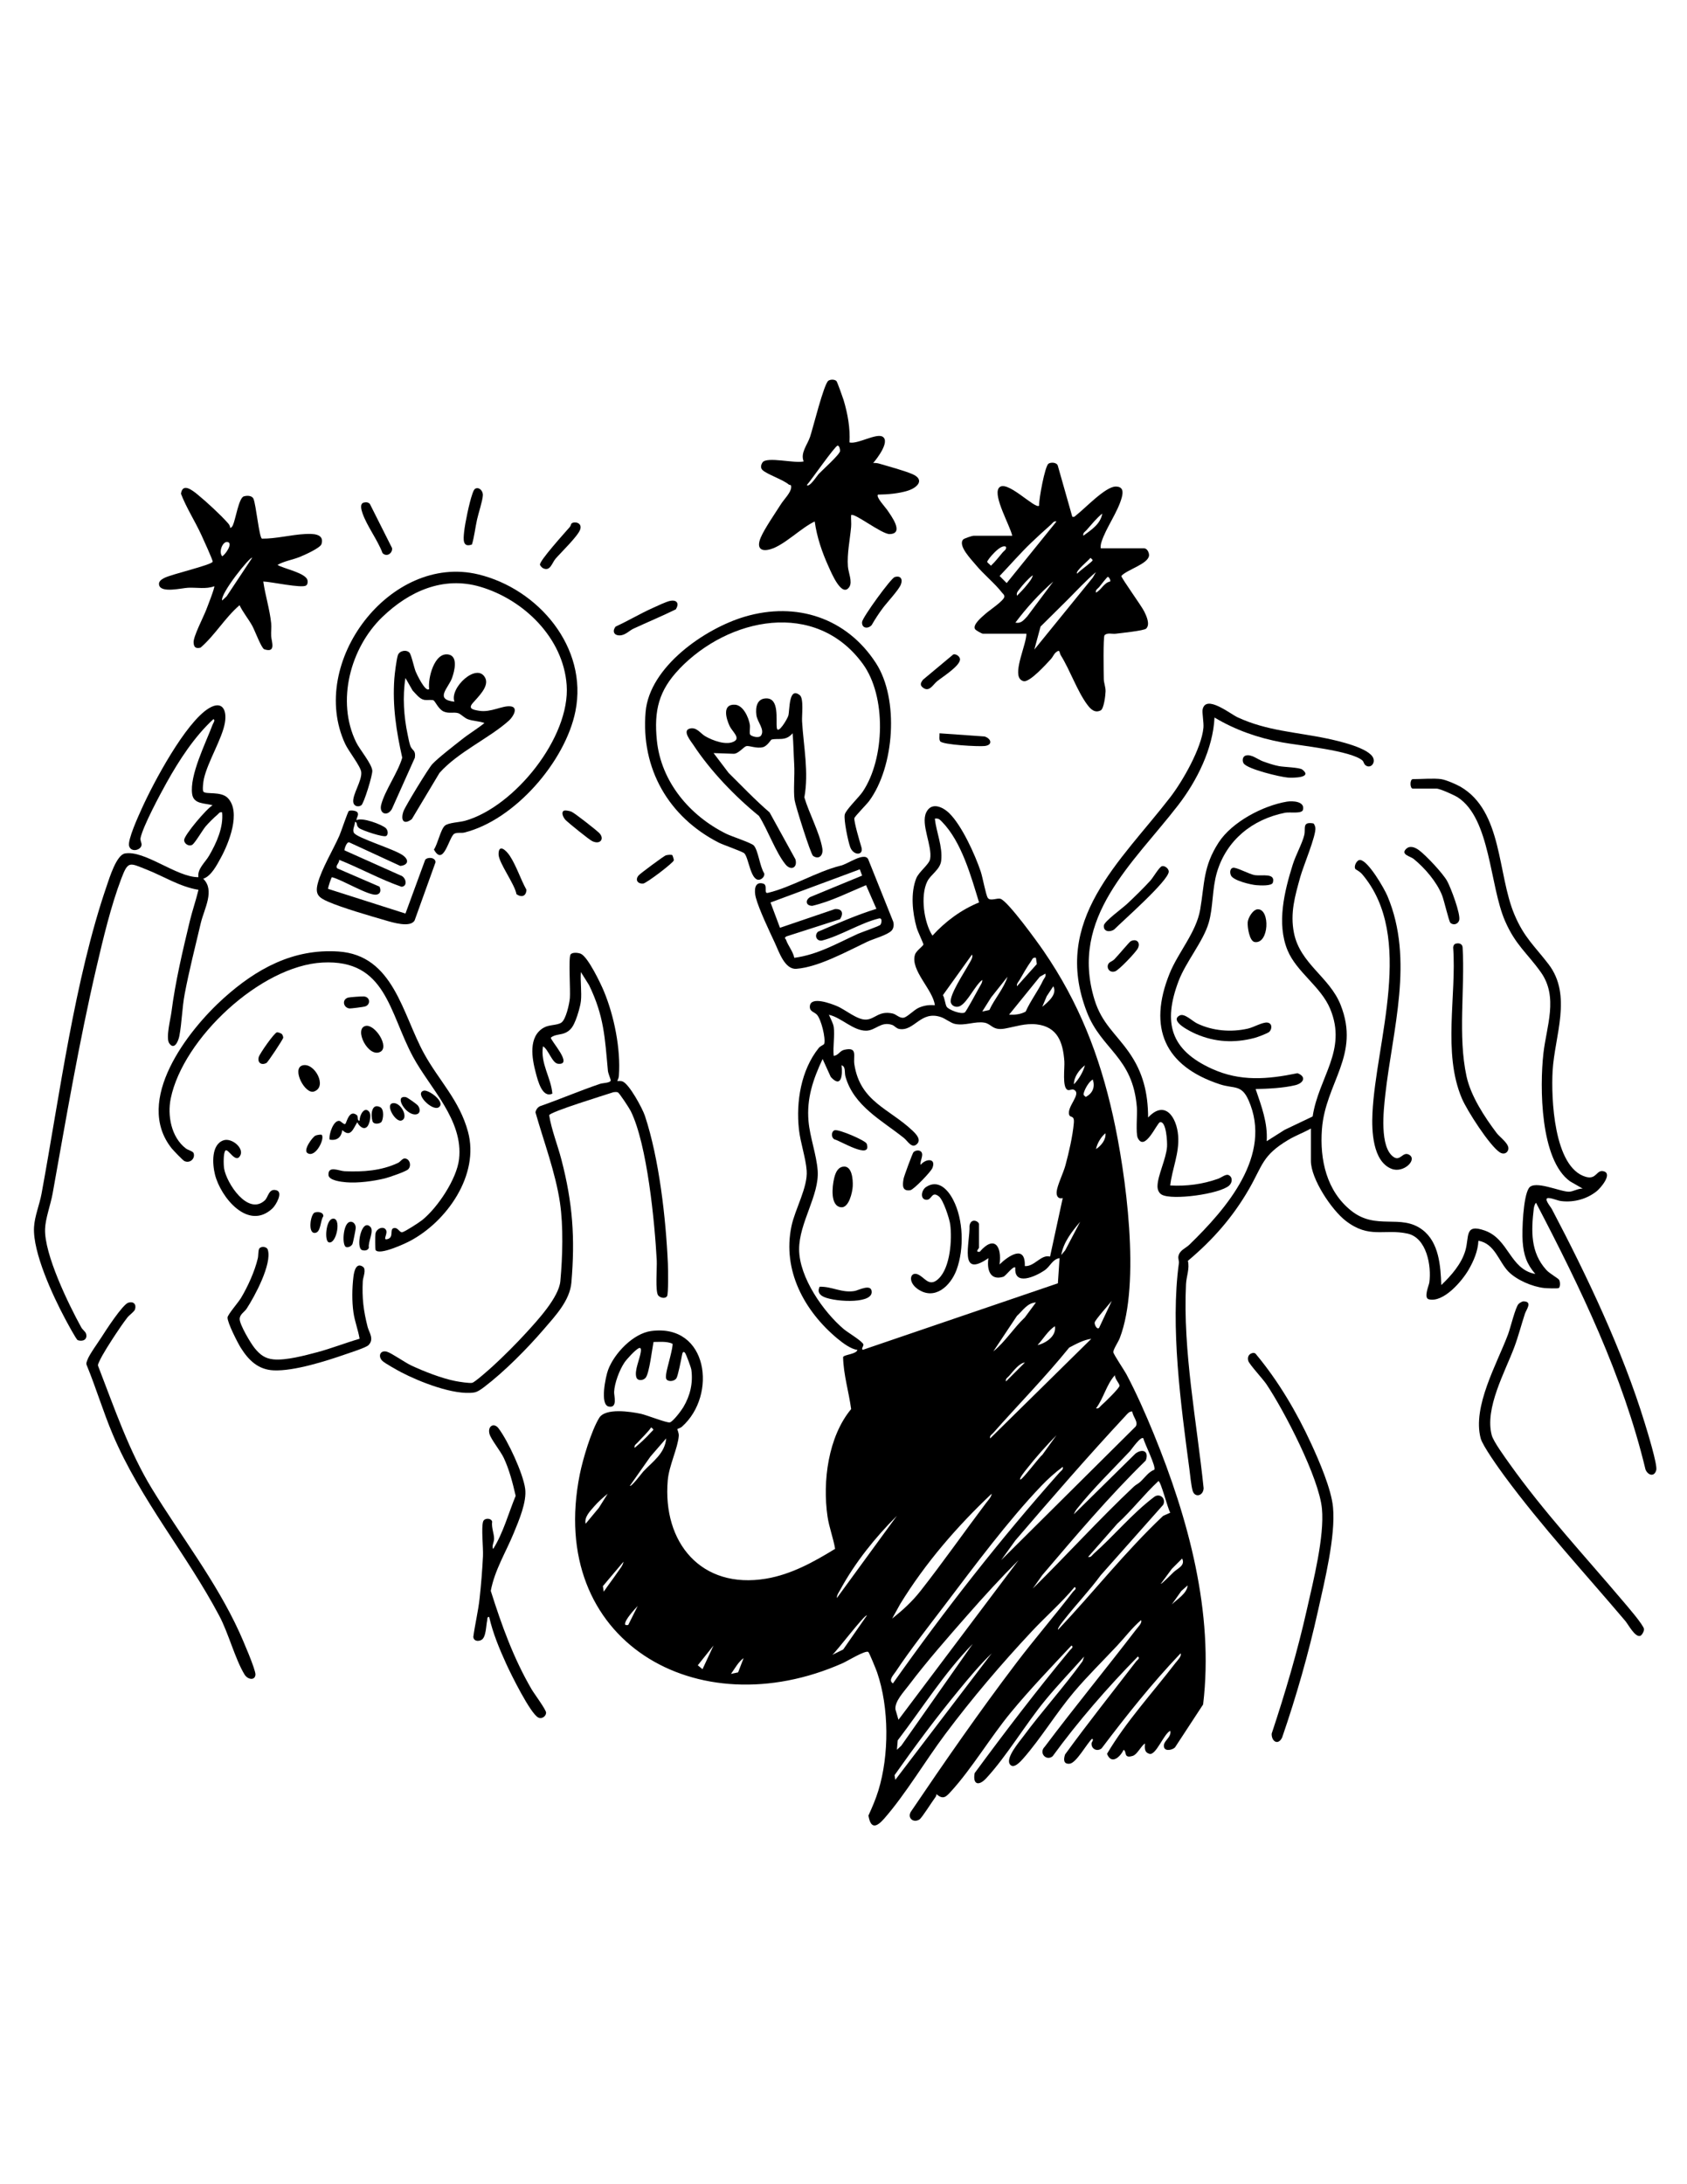 <?xml version="1.0" encoding="UTF-8"?>
<svg class="svg-include" id="Layer_1" xmlns="http://www.w3.org/2000/svg" version="1.1" viewBox="0 0 612 792" style="fill:currentColor;">
  <!-- Generator: Adobe Illustrator 29.6.1, SVG Export Plug-In . SVG Version: 2.1.1 Build 9)  -->
    <g>
      <path d="M424.53,627.61c-2.28.96-5.13,8.93-7.49,8.34-1.92-.48-1.8-2.05-1.68-3.75-1.45.9-2.76,3.96-4.4,4.48-3.5,1.11-2.07-1.59-3.34-2.18-1.3,2.68-4.45,5.49-6.02,1.44,6.98-11.8,16.51-22.11,24.89-33.02.57-.74,2.33-2.46,1.77-3.39-10.31,10.83-19.6,22.51-28.62,34.43-1.59,1.32-3.83.25-3.65-1.87.03-.39.96-1.35.17-1.61-1.94,1.8-5.69,8.8-8.12,9.05-2.26.23-2.26-1.54-1.66-3.35,8.32-11.46,17.19-22.55,25.82-33.8.35-.45,1.55-1.1.58-1.71-11.09,11.34-21.55,23.33-30.91,36.15-2.28,1.9-5.16-1.2-2.87-3.44,10.8-14.36,22.23-28.25,33.16-42.51.57-.75,2.33-2.45,1.77-3.39-3.22,2.73-5.75,6.15-8.59,9.18-5.24,5.6-10.81,11.04-15.77,16.91-6.42,7.59-11.97,16.81-18.36,24.06-.94,1.06-3.56,4.08-4.89,2.05-1.52-2.33,3.42-8.03,4.91-10.05,6.85-9.25,14.73-17.89,21.48-27.25l.58-1.71c-4.67,5.25-9.58,10.35-14.04,15.77-7.22,8.76-14.08,20.39-21.49,28.38-2.69,2.9-4.95,2.31-4.18-1.89,11.12-15.11,22.59-30.08,34.56-44.55.38-.46,1.51-1.14.57-1.72-7.46,7.99-15.11,15.92-22.07,24.37-7.3,8.86-14.02,20.16-21.49,28.38-1.87,2.06-2.93,3.36-5.45,1.13.03.39-.1.78-.33,1.08-1.14,1.51-4.93,7.55-5.8,8.11-2.13,1.39-4.46-.42-3.18-2.72,12.36-18.27,24.96-36.44,38.3-54,6.66-8.77,13.89-17.13,20.58-25.85.35-.45,1.55-1.1.58-1.71-4.76,5.72-10.41,10.61-15.49,16.04-11.14,11.9-21.69,24.28-31.46,37.33-7.2,9.62-14.39,21.77-22.13,30.6-2.82,3.21-4.89,3.85-5.73-1.09,1.37-2.99,2.63-5.91,3.6-9.06,3.96-12.87,3.93-30.05-.45-42.85-.33-.98-2.86-7.18-3.19-7.41-1.05-.73-7.62,3.32-9.3,4.06-52.75,23.41-107.47-7.99-95.38-68.43,1.12-5.58,4.14-15.7,7.03-20.48,2.25-3.73,11.39-2.31,15.18-1.5,1.95.42,9.45,3.37,10.47,3.11,1.16-.3,4.15-4.27,4.87-5.49,2.5-4.21,3.58-8.7,2.93-13.61-.11-.82-1.87-5.54-2.26-6.06-.74-.99-1.01.09-1.15.84-.27,1.5-1.44,7.45-2.01,8.32-.64.99-2.46,1.32-3.38.62-.67-.51-.39-1.8-.28-2.56.23-1.72,2.7-9.91,2.2-10.62-2.18-.9-4.53-.6-6.84-.61-.52,2.56-1.51,11.23-2.83,12.94-.85,1.1-2.94,1.3-3.4-.12-.78-2.4,1.23-6.57,1.6-9.14.1-.68.22-1.92-.81-1.38-1.24.64-4.29,3.93-5.13,5.19-1.8,2.69-3.59,7.44-3.73,10.65-.06,1.39,1.36,5.92-1.95,5.28s-1.11-10.91-.24-13.26c2.22-6.01,9.11-13.27,15.68-14.13,20.61-2.71,23.99,23.24,11.15,34.67-.59.53-1.65.81-1.71.88-.07.1.6,1.39.53,2.45-.32,4.43-3.54,10.8-4,16.12-1.95,22.59,12.13,39.63,35.68,35.68,9.12-1.53,17.27-6.05,25.03-10.81-.65-3.95-2.17-7.75-2.75-11.73-1.86-12.73.24-28.93,8.57-38.95-.85-6.29-2.78-12.46-2.92-18.82.15-.93,4.88-1.05,5.19-2.65-2.3-.23-5.32-2.5-7.16-4.02-12.1-10.04-20.12-24.8-16.76-40.82,1.31-6.25,5.97-14.13,5.52-20.16-.36-4.76-2.28-10.08-2.81-14.96-1.09-9.9.73-21.48,7.19-29.51.61-.76,1.9-1.14,2-1.54.53-2.15-1.11-8.75-2.63-10.49-.94-1.07-2.79-1.1-2.59-3.17.36-3.71,7.86-.8,9.78,0,3.19,1.33,7.34,5.05,10.61,4.91s4.58-3.32,9.63-2.21c1.36.3,2.5,1.79,4.01,1.52,1.38-.25,3.75-2.89,5.57-3.65,1.92-.8,3.64-1.05,5.73-.86-.58-5.58-9.01-12.72-7.19-18.38.46-1.43,3.02-3.12,3.05-3.68.02-.32-2.07-4.72-2.44-6.03-1.55-5.49-2.29-12.54-.16-17.93.95-2.4,4.67-5.02,5.03-7,.87-4.77-3.49-12.56-1.41-16.9,1.87-3.89,5.93-2.06,8.32.25,4.6,4.47,9.4,15.09,11.46,21.21.68,2.02,1.83,8.4,2.54,9.5.9,1.39,3.45-.11,4.72.4,2.8,1.13,13.24,15.53,15.54,18.89,12.73,18.51,20.26,37.77,25.15,59.69,4.69,20.98,10.15,60.76,2.48,80.67-.56,1.45-2.42,4.15-2.33,5.12.08.81,3.95,6.51,4.72,7.95,3.62,6.82,6.99,14.45,9.92,21.61,12.57,30.72,21.91,64.87,17.93,98.16l-10.21,15.59c-.95.92-3.5,1.49-3.95-.03-.67-2.27,2.77-3.45,2.25-5.96ZM355.18,327.23c-2.93-9.5-6.31-21.95-13.45-29.25-.81-.82-1.29-1.36-2.6-1.13.58,5.08,2.87,10.01,2.31,15.21-.35,3.26-3.77,4.98-5.05,7.56-2.57,5.16-1.22,14.89,1.88,19.65,4.67-5.14,10.46-9.43,16.91-12.04ZM356.32,355.33c-2.63,2.01-5.27,8.04-8.02,9.46-1.25.65-2.97.15-3.36-1.27-.71-2.54,5.05-11.18,6.53-13.92.45-.82,1.7-2.57,1.13-3.45l-10.54,14.7c.67,1.1.85,3.4,1.37,4.21.66,1.05,5.29,2.92,6.61,2.03.44-.29,4.56-7.84,5.24-9.09.45-.85,1.13-1.68,1.05-2.68ZM375.81,347.3c-1.22-.27-1.31.61-1.82,1.33-1.31,1.81-2.99,4.74-4.14,6.75-.42.73-1.1,1.27-.91,2.24l7.19-8.04-.32-2.27ZM379.25,353.04l-2.02,1.13-11.17,13.77c2.01.08,4.23-.11,6.03-1.14,1.75-3.94,4.55-7.54,6.36-11.41.35-.75,1.11-1.22.8-2.35ZM356.33,366.79l2.59-.56c1.89-4.13,5.21-7.72,6.58-12.05l-5.96,7.51-3.21,5.1ZM378.11,365.07c2.08-1.72,5.56-4.55,4-7.45l-2.39,3.62-1.61,3.83ZM302.44,372.24c.45,3.21-.33,7.28,0,10.6,1.65-.06,2.16-1.8,3.84-2.18,5.01-1.13,3.19,2.21,3.66,5.28,2.11,13.62,12.72,16.04,21.17,24.11,1.17,1.12,3.18,3.15,1.57,4.75-1.89,1.88-3.34-1.02-4.75-2.15-8.03-6.43-18.24-11.61-21.23-22.33-.41-1.47.2-3.52-1.4-4.04.44,3.57-.09,8.46-3.93,4.21l-2.95-6.5c-3.44,7.33-5.84,14.29-5.11,22.58.51,5.8,2.9,12.14,3.32,17.89.66,8.92-6.77,18.92-6.73,28.6.04,10.1,8.77,22.63,16.26,28.94,1.32,1.12,6.86,4.41,7.05,5.52.1.59-.91,1.65-.19,1.93l70.75-24.12.61-9.13c-2.72.47-3.24,2.95-5.53,4.5-3.27,2.2-11.05,5.72-10.52-1.05-.77-.83-3.39,3.02-4.4,3.33-4.91,1.49-5.97-2.85-5.35-6.77-10.9,7.51-6.66-5.36-6.87-11.75.52-3.03,3.43-1.6,3.43-.58v8.6c0,.18-1.55,1.65.28,1.43,5.22-6.12,8.12-2.14,7.18,4.59,3.35-3.24,9.45-7.28,9.17.58,3.5.3,5.9-4.35,9.16-3.43l4.6-21.22c-1.73.43-2.38-.84-2.19-2.44.28-2.36,2.45-6.75,3.18-9.47,1.25-4.64,2.63-10.58,3.04-15.34.25-2.92-1.29-1.78-1.67-2.9-1.03-3.01,4.73-7.72,1.65-9.14-.75-.35-1.52.4-2.27.06-1.99-.91-.98-8.01-1.15-10.35-.49-6.8-2.39-12.54-10.09-13.41-4.09-.46-7.77.87-11.54,1.54-4.43.78-4.78-1.7-7.34-2.15-3.43-.6-7.07,1.23-10.76.44-1.5-.32-3.39-1.9-5-2.45-7.43-2.55-9.66,5.25-15.17,4.29-1.11-.2-1.67-1.15-2.56-1.46-4.12-1.42-6,2.08-9.49,2.09-4.71,0-8.95-4.78-13.47-5.78.5,1.16,1.56,3.13,1.72,4.3ZM389.58,393.16c1.75-1.74,3.39-4.5,4-6.88-2.05,1.61-4.01,4.18-4,6.88ZM396.45,391.44c-1.36.69-2.73,3.15-3.19,4.56-.34,1.04-.18,1.08.62,1.75,2.61-1.37,3.41-3.64,2.57-6.3ZM397.6,416.66c1.86-1.19,3.69-3.42,3.43-5.73-1.63,1.29-3.02,3.7-3.43,5.73ZM384.99,455.07l1.44-1.71,5.43-10.33c-3,3.53-6.05,7.36-6.87,12.04ZM398.74,481.44l4.59-9.74c-1.01,1.27-6.01,6.86-6.2,7.82-.16.78.88,2.83,1.62,1.92ZM375.81,472.27c-3.15.18-4.76,2.95-6.88,4.87l-8.59,12.9c4.37-3.54,7.36-8.48,11.45-12.33l4.02-5.44ZM376.39,487.74c3.05-.68,6.96-3.33,6.3-6.87-2.61,1.76-4.19,4.6-6.3,6.87ZM395.88,485.46c-2.81.38-5.53,1.88-8,3.18-8.69,10.73-18.39,20.59-27.54,30.93-.57.64-1.38.94-1.14,2.01l36.68-36.11ZM371.8,494.05c-2.11.24-4.23,3.18-5.73,4.87-.57.64-1.38.94-1.14,2.01l6.87-6.87ZM397.6,510.67c1.06.24,1.36-.58,2.01-1.14,1.11-.97,6.59-6.26,6.52-7.06-.09-.97-1.77-2.51-1.65-3.83-3.08,3.32-4.1,8.37-6.87,12.03ZM410.77,511.82c-1.1-.15-1.89.96-2.59,1.71-13.62,14.63-26.78,29.81-39.82,45.02l-5.16,7.16,48.77-48.43c1.15-1.63-1.06-3.63-1.2-5.46ZM230.22,525.01c2.09-1.74,4.21-3.7,6.02-5.73.81-.91,1.21-.72,0-1.71-1.41,2.01-3.26,3.62-4.87,5.44-.57.64-1.38.94-1.14,2.01ZM370.08,536.47c.51.56,7.11-8.37,8.02-8.89l5.16-7.16c-3.69,3.75-7.62,8.15-10.88,12.33-.45.58-2.68,3.29-2.29,3.72ZM228.5,538.76c.5.54,4.43-4.71,4.86-5.17,3.42-3.65,7.86-6.55,8.32-12.03l-5.72,6.6-7.46,10.6ZM414.79,521.57c-.88-1.03-4.34,4.05-4.85,4.6-6.35,6.76-13.46,13.63-19.22,20.91-.46.58-.88,1.31-1.15,2l22.38-22.04c2.66-1.92,4.94-.76,3.7,2.55-13.36,13.06-25.43,27.33-37.54,41.56l-3.44,4.87c12.34-12.16,24.05-25.11,36.67-36.99.7-.66,1.61-1.04,2.32-1.7,1.64-1.51,2.98-3.61,5.08-4.39.78-1.07-3.58-9.58-3.95-11.39ZM385.55,531.88c-2.79,2.07-5.35,4.36-7.75,6.87-12.04,12.59-24.29,29.07-34.9,43.06-5.91,7.79-12.65,16.33-18.01,24.41-.81,1.22-2.72,3.04-.96,4.19,18.8-26.59,38.85-52.19,60.48-76.52.57-.64,1.38-.95,1.14-2.01ZM424.54,548.5c-.93-1.45-3.4-11.46-4.3-11.45-5.27,4.9-9.6,10.6-14.92,15.46l-10.59,12.05c1.06.24,1.37-.57,2.01-1.14,7.45-6.6,13.88-14.49,21.86-20.55,2.08-1.7,4.55.52,3.37,2.79l-22.64,25.51c-4.09,5.58-8.94,10.61-13.19,16.05-.45.57-2.68,3.29-2.29,3.72,12.83-13.59,24.46-28.41,38.11-41.28l2.59-1.15ZM212.45,552.52l4.81-5.79,3.2-5.1c-1.68,1.36-3.47,2.94-4.88,4.57-1.56,1.81-3.66,3.85-3.14,6.32ZM323.65,586.91c3.87-3.09,7.23-6.13,10.3-10.04,8-10.17,15.87-21.41,23.75-31.85.74-.98,1.95-2.18,2.05-3.39-12.61,11.91-24.04,25.12-33.15,39.94l-2.96,5.35ZM303.59,579.46l21.77-29.81c-7.84,7.81-15.2,16.98-20.52,26.77-.51.95-1.3,1.93-1.25,3.04ZM425.9,569.94c1.39-1.27,4.18-2.32,2.94-4.81l-3.72,3.73-4.02,5.44c.22.24,4.24-3.86,4.79-4.36ZM325.94,623.6l43.57-57.89c-6.41,6.41-12.64,13.21-18.64,20.05-7.03,8.02-14.76,16.8-21.15,25.28-1.8,2.4-5.17,5.86-4.88,8.77l1.1,3.79ZM226.19,566.28l-7.48,8.86.31,2.02c1.6-2.38,3.39-4.66,5-7.03.78-1.14,1.97-2.49,2.16-3.85ZM425.12,581.76c1.94-1.88,5.53-4.01,5.72-6.88l-2.28,2.01-3.44,4.86ZM227.91,589.21l3.44-6.88c-1.24,1.31-4.73,5.08-4.58,6.59-.06.51,1.1.33,1.14.29ZM301.87,600.1l4.02-1.99,8.59-12.33c-.65-.7-11.32,13.48-12.61,14.33ZM325.37,634.49l1.62-1.53,25.89-36.88c-10.32,10.54-18.25,23.27-27.21,34.98l-.29,3.43ZM254.85,605.26l4.01-8.6-5.72,7.18,1.71,1.42ZM324.79,645.38l34.97-45.86c-4.3,4.12-8.22,8.85-12.03,13.48-8.15,9.89-15.82,20.21-23.21,30.68l.27,1.7ZM265.18,606.97l2.59-.56,1.99-5.17c-1.93,1.38-3.2,3.82-4.58,5.73Z"/>
      <path d="M522.85,282.53c1.63.22,5.46,1.86,6.99,2.75,15.31,8.91,13.35,31.7,19.56,46.36,3.53,8.35,7.27,11.33,12.38,18,8.67,11.31,2.2,25.98,1.47,38.64-.56,9.77.37,35.06,12.02,38.44,4,1.16,3.85-2.78,6.56-1.99,3.21.93-1.16,6.04-2.51,7.14-3.56,2.89-8.29,4.2-12.86,3.66-1.53-.18-3.07-1.02-4.63-1.11-2.15-.12.67,3.1,1.15,4.01,12.74,24.21,25.66,51.36,33.68,77.53.87,2.83,4.68,15.14,4.19,17.08-.68,2.63-3.03,1.93-3.9-.17-8.19-34.07-23.59-65.86-39.71-96.72-.46.33-.75,1.5-.82,2.04-.96,8.14-1.24,15.93,4.56,22.31,1.22,1.34,4.21,2.95,4.61,3.56.46.72.46,2.58-.1,2.98-.34.25-4.42.1-5.32,0-4.25-.46-9.95-2.88-12.96-5.96-3.51-3.58-4.91-10.17-10.88-11.18-.18,3.76-1.7,7.3-3.55,10.5-2.39,4.14-9.1,12.02-14.43,10.74-2-.48.02-5.02.17-6.08.83-6.01-.94-16.28-7.96-17.76-8.54-1.81-13.8,1.96-22.34-4.6-5.13-3.94-12.66-15.22-12.66-21.74v-11.75c-2.65,1.49-5.59,2.56-8.2,4.12-9.47,5.65-9.26,9.16-14.26,17.84-5.9,10.23-13.16,18.46-22.17,26.02.7,2.82-.55,5.64-.68,8.46-1.18,24.33,3.9,49.75,6.39,73.98-.11,2.85-3.16,3.51-3.95,1.03-.56-1.77-.93-5.86-1.21-7.96-3.1-23.27-6.96-51.72-3.81-74.69.11-.77-.35-1.6-.17-2.5.45-2.21,2.62-2.86,3.94-4.14,13.45-13.08,30.37-32.45,21.48-52.46-2.56-5.76-5.23-4.05-10.33-5.72-20.17-6.59-26.21-20.55-18.31-40.14,3.12-7.73,9.71-14.98,11.12-23.27,1.62-9.5,1.04-15.54,6.68-24.27,4.84-7.48,16.1-13.38,24.74-14.82,2.15-.36,6.65-.11,5.86,2.96-.39,1.54-4.84.73-6.44,1.05-11.91,2.36-21.33,9.95-24.78,21.66-1.77,6.02-1.33,12.64-2.97,18.24-2.01,6.85-8.28,14.12-10.94,21.16-5.72,15.12-2.91,24.98,12.09,31.79,10.34,4.69,20.15,3.85,31.05,1.6,3.34,1.24,2.25,3.61-.81,4.35-4.35,1.05-9.89,1.3-14.37,1.4,2.09,6.15,4.44,12.26,4.01,18.91l6.49-4.11,10.18-4.86c2.2-14.34,12.63-23.94,6.37-39-3.38-8.14-12.16-13.3-15.46-21.23-4.04-9.73-1.15-21.48,1.88-31.12,1.08-3.44,3.47-7.72,4.18-10.72.56-2.37-.88-4.87,3.21-4.21.43.07.76,1.21.81,1.6.34,2.76-4.39,13.93-5.46,17.79-1.93,6.96-3.75,13.08-2.31,20.33,2.24,11.22,12.9,15.95,16.92,26.08,7.28,18.32-5.51,28.21-6.77,45.13-.82,10.98,1.66,22.4,10.64,29.54,9.09,7.23,17.92.97,25.79,6.88,6.05,4.54,6.63,13.15,6.87,20.06,3.57-3.37,7.32-7.66,8.73-12.48,1.49-5.08-.39-9.89,7.03-7.29,8.79,3.09,9.06,14.02,18.35,15.75-3.15-3.63-4.24-6.94-4.59-11.74-.29-3.99.17-16.25,2.26-19.4,2.03-3.06,11.47,1.42,14.61,1.31,1.48-.05,3.29-1.22,4.92-1.12l-4.55-2.61c-10.97-7.79-11.05-34.36-9.72-46.35,1.09-9.86,5.54-20.47-.95-29.55-4.96-6.95-9.16-9.8-12.97-18.56-5.58-12.82-5.29-37.12-17.12-44.79-1.29-.83-6.47-3.18-7.71-3.18h-8.6c-1.14,0-1.14-3.44,0-3.44,3.09,0,7.45-.39,10.32,0Z"/>
      <path d="M367.21,194.25c-.77-3.6-6.92-14.2-4.91-17.23,2.49-3.76,13.25,7.8,14.65,6.34-.08-2.34,2.1-14.3,3.41-15.22.84-.59,3-.52,3.38.7l5.26,18.53c.85.21.94-.18,1.44-.57,3.21-2.46,10.6-10.4,14.33-10.37,2.63.02,2.75,1.82,2.18,3.95-1.45,5.36-5.75,11.03-7.36,16.14-.25.77-.36,1.51-.27,2.31h15.76c1.07,0,1.84,1.59,1.76,2.59-.25,3.09-8.09,5.15-10.05,7.43,0,.77,7.29,10.8,8.31,12.88.81,1.65,2.22,4.68.7,6.2-.76.77-9.17,1.62-11.04,1.86-1.35.17-2.98-.48-4.06.53-.54.81-.31,13.59-.28,15.83.02,1.55.69,2.91.65,4.56-.04,1.5-.62,6.31-1.76,6.88-2.15,1.08-3.65-.44-4.85-2.04-3.67-4.91-6.19-12.39-9.62-17.92-.63-1.02-.2-2.47-1.9-.98-.64.57-1.04,1.62-1.69,2.32-1.75,1.89-7.47,8.24-9.74,8.04-.6-.05-1.13-.38-1.5-.84-2.33-2.95,2.38-12.69,2.34-16.38h-15.76c-.38,0-2.62-1.21-2.89-1.7-.89-1.64,2.53-4.37,3.74-5.47,1.33-1.21,6.92-4.9,6.92-6.29,0-.75-.52-.99-.87-1.45-2.41-3.17-6.69-6.65-9.47-10.02-1.62-1.97-6.56-6.93-4.64-9.21.38-.45,3.36-1.38,3.77-1.38h14.04ZM393.01,194.25c2.84-2.08,6.24-4.22,6.87-8.03-2.14,1.73-3.91,3.97-5.73,6.02-.57.64-1.38.95-1.14,2.01ZM383.27,189.09c-1.06-.24-1.37.57-2.01,1.14-2.28,2.01-5.01,4.5-7.18,6.58-4.01,3.84-7.61,8.04-11.45,12.05l2.57,2.57,18.06-22.34ZM364.92,198.26c-1.86-1.27-6.8,4.81-6.78,5.45.01.34,1.05,1.02,1.34,1.42,1.6-1.47,2.9-3.22,4.3-4.87.55-.65,1.39-.92,1.15-2ZM390.72,208.01c1.5-1.42,3.36-2.69,4.87-4.02.97-.86,1.07-.83,0-1.71-.6.87-5.61,4.88-4.87,5.72ZM375.24,235.52l21.2-26.08,1.14-2c-3.66,3.11-6.91,6.67-10.31,10.06-3.17,3.16-6.5,6.46-9.78,9.69l-2.26,8.34ZM368.94,216.03c1.08-1.12,2.5-2.54,3.43-3.73.81-1.04,2.1-2.43,2.29-3.72-1.71,1.3-3.6,3.44-4.89,5.14-.6.79-1.07,1.16-.83,2.32ZM402.75,210.86c.24-.54-.51-1.71-.86-1.7-.24,0-2.7,3.15-3.15,3.72-.52.65-1.41.91-1.14,2,1.97-1.01,2.89-3.61,5.15-4.02ZM368.36,225.77c2.13.41,3.02-.94,4.31-2.28l9.44-12.62c-5.1,4.43-9.72,9.53-13.75,14.9Z"/>
      <path d="M303.46,138.2c.26.26,2.3,5.94,2.58,6.87,1.48,4.97,2.43,10.15,2.13,15.36,2.94.75,9.84-3.54,12.08-2.04,2.63,1.76-2.06,7.87-3.48,9.49.79-.04,1.55.04,2.32.27,3.39,1,8.69,2.43,11.77,3.71,4.71,1.97,2.17,4.88-1.48,6.05-3.34,1.07-7.4,1.39-10.88,1.44-.83.83,2.68,4.57,3.34,5.54,1.41,2.09,6.35,8.61.92,8.77-2.87.09-12.96-7.92-14-6.87-.09,1.42.13,2.88,0,4.3-.42,4.67-1.51,9.64-1.16,14.33.17,2.21,1.73,5.55.52,7.39-2.72,4.15-6.59-5.3-7.5-7.28-2.38-5.22-4.27-10.73-5.06-16.44-4.9,2.27-11.03,8.6-16.02,10.05-3.76,1.09-5.07-.61-3.59-4.16,1.34-3.2,5.31-8.94,7.34-12.15,1.09-1.73,3.63-4.19,3.72-6.07.04-.72-.01-.92-.77-1-2.11-1.84-7.93-3.73-9.6-5.3-.84-.78-.61-1.9-.02-2.78,1.5-2.25,12.02.5,14.93-.38-1.26-3.05,1.31-5.94,2.31-8.87,1.08-3.16,5.03-19.35,6.68-20.4.81-.51,2.26-.51,2.93.17ZM292.69,175.9c1,.91,3.73-3.43,4.29-4.02,1.43-1.5,7.61-7.01,7.76-8.3.07-.63-.26-2.02-.87-2-.91.03-9.7,12.69-11.18,14.32Z"/>
      <path d="M73.79,287.04c.79,1.14,6.35-.26,8.85,2.33,4.9,5.07.38,16.36-2.51,21.63-1.45,2.66-3.51,6.69-6.41,7.64,4.35,4.21.34,10.91-.87,16.03-1.97,8.31-4.26,17.37-5.84,25.69-.96,5.06-1.02,10.39-1.94,15.26-.39,2.05-1.9,5.33-3.7,2.64-1.27-1.9.5-8.76.82-11.25,1.41-11.02,4.04-22.08,6.64-32.91.92-3.84,2.25-7.61,3.17-11.45-6.78-1.11-12.55-4.87-18.77-7.32s-6.73-3.3-9.19,3.16c-3.82,10.04-6.58,21.73-9.04,32.24-6.32,27.11-11,54.71-15.92,82.1-.72,3.99-2.59,8.92-2.73,12.77-.34,9.21,8.53,27.36,13.1,35.67.47.85,1.56,1.65,1.75,2.28.66,2.17-1.11,3.02-2.99,2.41-.54-.18-4.02-6.7-4.68-7.94-4.36-8.17-11.67-23.89-11.19-33,.21-4,2.01-8.24,2.73-12.17,6.56-35.61,11.98-77.69,23.65-111.64,1-2.91,3.51-11.18,6.61-11.74,7.16-1.28,18.8,8.68,26.65,8.6-.44-3.07,2.41-5.26,3.91-7.85,2.68-4.65,5.21-10.16,4.69-15.65-.98-.24-1.14.38-1.72.86-1.27,1.06-3.24,3.02-4.31,4.29s-3.86,6.09-4.85,6.63c-1.28.7-2.92-.49-2.9-1.74.02-1.79,8.13-11.38,10.33-12.62-2.81-.8-6.88-.32-7.42-4.04-1-6.83,4.92-18.5,7.42-25.19.21-.55,1.07-1.64.29-2-6.91,6.36-12.44,14.9-17.02,23.11-2.43,4.36-8.4,15.51-9.39,19.88-.24,1.07.4,1.75.35,2.58-.12,1.93-3.8,2.92-4.52.46-.64-2.18,3.43-11.02,4.58-13.57,4.21-9.35,15.87-31.26,24.36-36.4,4.78-2.89,6.61.49,5.81,5.24-.97,5.77-6.28,14.2-7.64,20.44-.21.95-.58,3.98-.18,4.55Z"/>
      <path d="M210.72,363.07c-.18,1.72-1.17,5.06-1.85,6.74-.78,1.93-1.53,3.54-3.47,4.55s-4.06.59-5.56,1.9c-.2.98,8.35,10.08,2.59,9.47-2.14-.23-3.47-5.23-5.45-6.33-1.02,6.22,2.94,11.35,3.4,17.16-3.66,1.7-5.24-4.64-5.98-7.42-1.43-5.34-2.88-13.31,2.94-16.55,1.93-1.07,4.72-.76,6.27-1.76,1.7-1.09,2.94-6.84,3.12-8.92.24-2.74-.55-14.61.25-15.8.61-.91,2.86-.66,3.76-.25,2.56,1.16,7.11,10.62,8.3,13.48,3.75,8.96,6.17,20.97,5.48,30.68-.06.79-.29,1.3-.6,1.98.61.01,1.29-.08,1.88.12,2.43.83,7.28,9.83,8.16,12.49,5.17,15.59,7.6,37.15,8.33,53.58.08,1.77.22,11.01-.29,11.8-.67,1.05-2.53.62-3.23-.27-1.11-1.41-.39-10.06-.52-12.66-.72-13.7-3.46-42.17-9.44-54.19-.51-1.02-4.14-6.61-4.7-6.79-.51-.17-1.05-.12-1.57-.04-2.84.94-23.11,7.14-23.32,8.36.9,5.46,3.06,10.74,4.46,16.14,4.08,15.67,4.99,28.38,3.6,44.56-.56,6.51-5.87,12.1-10.02,16.92-6.04,7.02-14.2,15.27-21.55,20.87-.99.76-2.47,1.84-3.7,2.03-7.33,1.11-19.87-3.89-26.45-7.32-1.33-.69-5.96-3.29-6.8-4.09-1.77-1.69-.84-4.09,1.63-3.36,1.7.5,6.44,3.87,8.8,4.98,4.64,2.17,11.13,4.71,16.12,5.67,1.2.23,5.1.86,6.02.61.99-.26,6.14-4.83,7.31-5.9,3.99-3.63,8.68-8.34,12.32-12.32,4.04-4.42,11.78-12.77,12.32-18.64.8-8.8,1.14-19.78-.15-28.51-1.63-10.94-5.88-22.11-8.89-32.74.25-.97.8-1.83,1.75-2.22,7.27-2.54,14.45-5.62,21.73-8.08.98-.33,3.75-.3,3.83-1.24.03-.35-.93-2.52-1.02-3.51-1.12-12.07-1.37-19.71-6.82-31.01l-2.98-4.76c-.25,3.41.35,7.25,0,10.6Z"/>
      <path d="M83.47,191.38c.55.01.82-.53,1.03-.97.93-1.96,2.13-9.83,3.92-10.41,1.11-.36,3-.39,3.54.88.94,2.24,2.03,13.74,3.04,14.44,5.15.05,10.51-1.41,15.67-1.68,2.7-.14,7.11-.21,5.96,3.65-.43,1.42-6.31,4.03-7.94,4.68-2.62,1.05-5.6,1.47-8.02,2.87,2.2,1.39,10.62,2.94,10.91,5.74.07.64.02,1.36-.57,1.74-1.64,1.05-12.79-1.4-15.5-1.46.73,5.1,2.34,10.04,2.87,15.18.15,1.48-.1,3.08-.01,4.6.12,2,1.91,6.25-2.5,4.79-1.02-.34-3.4-6.72-4.27-8.34-1.42-2.62-3.41-4.95-4.7-7.64-5.28,4.53-8.88,10.84-14.14,15.39-1.78.43-2.46-.15-2.53-1.92-.09-2.13,3.48-9.01,4.5-11.6.46-1.18,3.3-8.39,3-8.75-2.91,1.13-6.35.41-9.48.55-2.29.1-9.77,2.02-10.52-.93-.34-1.34.84-2.07,1.83-2.6,2.54-1.36,17.33-4.74,17.59-5.93.11-.51-3.49-8.34-4.08-9.63-2.32-5.06-5.45-9.85-7.42-14.99.56-4.1,4.11-1.29,6.05.3,3.14,2.56,8.27,7.28,10.93,10.29.44.5.87,1.04.84,1.74ZM80.6,201.7c1.06-.46,4.06-4.73,1.99-5.16-1.81-.38-3.36,3.58-1.99,5.16ZM80.6,217.75l1.62-1.53,9.26-13.95c-.64-.71-11.73,13.13-10.88,15.48Z"/>
      <path d="M494.32,275.81c-4.08-3.67-23.12-5.48-29.21-6.62-8.81-1.65-16.84-4.44-24.52-9.01-.53,11.27-6.36,22.94-13.2,31.8-16.33,21.16-39.5,40.58-30.34,70.49,2.64,8.62,7.67,12.21,12.48,19.05,5.14,7.31,6.92,14.74,6.98,23.69,6.14-6.59,10.37-.07,10.89,6.59.5,6.37-2.18,11.96-2.87,18.06,6.02.31,11.69-.43,17.35-2.43,1.21-.43,2.85-1.84,3.85-1.33,1.54.77,1.34,2.73.17,3.79-3.43,3.08-20.62,5.41-24.42,3.31-1.09-.6-1.57-1.83-1.57-3.04.01-3.83,3.12-9.85,3.46-14.34.12-1.48-.22-9.47-2.57-8.89-1.1.27-5.49,10.87-8.03,5.73-.82-1.65-.14-8.56-.34-11.12-1.47-18.42-12.82-20.8-18.15-34.59-12.88-33.29,12.15-54.41,30.24-77.84,4.55-5.89,11.36-17.84,12.05-25.21.18-1.92-.54-5.49-.29-6.66,1.18-5.52,9.93,1.58,12.68,2.86,10.7,4.96,21.23,5.33,32.43,7.69,3.75.79,15.66,3.42,16.85,7.26.64,2.05-1.36,3.77-2.97,2.35-.47-.41-.59-1.25-.97-1.59Z"/>
      <path d="M136.26,453.29c-.17-.24-.18-5.19-.05-5.95.31-1.84,2.79-2.87,3.75-1.47s-1.36,3.92.53,3.46c2.59-.64.72-3.57,2.31-4s2.13,1.73,3.16,1.48,6.05-3.49,7.14-4.36c5.61-4.47,12.59-14.92,13.43-22.11,1.65-14.19-10.55-25.75-16.68-37.1-8.73-16.17-9.79-35.44-32.86-34.22-22.48,1.19-50.58,27.54-55.05,49.28-1.27,6.17.16,14.03,5.45,18.11.86.66,2.62,1.01,2.86,1.75.65,2.02-1.45,3.82-3.4,2.82-.56-.29-3.99-3.86-4.58-4.6-13.81-17.34,5.79-42.7,18.9-54.46,11.8-10.59,25.13-17.99,41.58-16.9,20.06,1.33,23.16,22.62,31.13,37.08,5.4,9.79,12.77,16.8,15.89,28.25,4.27,15.66-7.69,32.64-21.12,39.68-1.91,1-10.97,5.21-12.37,3.27Z"/>
      <path d="M138.71,223.72c-11.61,11.2-16.8,30.54-9.5,45.44,1.31,2.68,5.58,7.67,5.85,10.25.16,1.52-3.04,11.96-3.99,12.59-1.16.77-2.75.33-2.92-1.18-.32-2.73,3.22-7.74,2.9-10.84-.22-2.14-4.58-7.55-5.84-10.26-13.66-29.53,16.43-69.09,48.27-61.45,21.77,5.22,39.92,26.47,35.27,49.63-3.66,18.22-22.05,39.45-40.28,43.98-1.16.29-2.51-.13-3.61.41-1.97.97-3.9,12.23-7.44,5.76,1.39-2.04,2.42-7.31,3.97-8.66,1.3-1.12,5.3-1.2,7.38-1.79,17.89-5.09,38.16-30.24,36.8-49.19-1.22-17.09-15.55-31.01-31.4-35.66-13.44-3.94-25.83,1.69-35.45,10.97Z"/>
      <path d="M246.44,242.58c-7.46,7.78-9.23,15.09-8.15,25.84,1.51,15.07,11.93,27.35,25.14,33.9,1.97.98,9.19,3.3,10.05,4.28,1.6,1.83,2.18,7.7,3.75,10.06.31,1.15-.96,2.35-2.02,2.35-2.96,0-3.6-7.91-5.16-9.56-.64-.68-7.64-3.06-9.29-3.9-18.2-9.3-28.31-26.8-26.55-47.41,1.4-16.35,21.47-30.24,35.98-34.53,18.73-5.54,36.98.44,47.6,16.87,8.45,13.07,6.68,37.57-2.51,50-.84,1.14-5.17,5.52-5.33,6.17-.27,1.08,2.03,8.86,2.53,10.49.96,3.17-2.9,3.19-4.05.03-.78-2.16-2.36-9.71-1.98-11.77.31-1.7,5.14-6.27,6.54-8.36,8.02-11.95,8.63-34.54,0-46.34-17.09-23.38-48.66-16.82-66.56,1.86Z"/>
      <path d="M155.69,249.85c-.53-3.89,1.88-13.48,7.03-12.52,3.53.66,2.16,6.03,1.27,8.5-1.33,3.69-6.5,7.8.87,8.61-1.92-5.01,8.27-14.46,11.18-8.6,1.55,3.11-2.81,7.05-4.59,9.16-1.66,1.97.06,2.36,2.42,2.74,4.22.68,8.34-1.95,11.33-1.62s1,3.76-.58,5.18c-7.11,6.39-18.38,11.32-25.18,18.96l-10.04,16.76c-2.96,2.24-4.17.41-3.02-2.87.64-1.8,9.11-15.66,10.44-17.07,2.25-2.39,7.8-6.63,10.62-8.87s5.64-3.88,8.3-6.03c-1.91-.74-4.13-.67-6.05-1.4-1.3-.49-2.56-1.94-3.53-2.2-1.68-.45-3.3.24-5.17-.56s-3.04-3.6-3.69-4.05c-.5-.35-2.46.01-3.52-.22-1.61-.35-2.97-2.22-4.09-3.36l-2.61-4.55c-1.09,6.69-.59,14.02.83,20.66.24,1.13.62,3.22,1.02,4.14.71,1.62,1.96,1.36,1.57,4.11l-8.34,18.62c-1.65,2.84-4.69,1.7-3.88-1.54,1.29-5.13,6.11-11.72,7.64-17.09-2.15-9.59-3.58-18.7-2.87-28.63.13-1.85.77-6.87,1.27-8.48.53-1.68,3.04-2.18,4.2-.99.7.72,1.66,5.35,2.28,6.89.3.76,3.57,7.7,4.86,6.31Z"/>
      <path d="M287.53,265.9c-2.53,2.97-5.09,1.66-7.64,2.27-.25.06-1.49,2.32-3.09,2.75-2.3.63-4.99-.64-6.07-.37-.91.23-2.99,2.94-4.72,2.77l-7.14-.25,5.44,7.17c4.91,4.85,9.65,9.85,14.88,14.35l9.37,17c.87,3.07-1.65,4.23-3.59,1.86-3.56-4.35-6.48-12.66-9.64-17.59-8.67-7.03-17.66-16.39-23.81-25.77-.83-1.27-4.02-5.01-1.46-5.85s3.99,1.68,5.76,2.71c2.65,1.54,7.92,3.59,10.73,1.75,1.95-1.28-.99-3.57-1.87-5.45-1.32-2.84-2.74-7.98,1.94-7.72,3.01.17,4.98,4.63,5.4,7.25.16,1-.22,3.15.12,3.61.43.6,3.2,1.48,3.97.28,1.4-2.18-1.39-4.85-1.72-7.4-.37-2.86.24-6.07,3.7-6.03,4.7.06,3.35,7.74,3.71,10.65.33,2.72,3.86-3.19,4.19-4.41.54-1.98.08-10.7,4.17-7.39,1.48,1.2.68,7.26.81,9.51.54,9.12,2.5,18.41.83,27.53,1.64,5.62,5.56,12.85,6.51,18.45.45,2.64-1.27,4.23-3.35,2.77-.87-.61-6.41-18.22-6.7-20.24-.5-3.55.1-8.75-.15-13.04-.22-3.72-.25-7.47-.57-11.18Z"/>
      <path d="M323.49,337.4c-1.47,1.64-6.62,3.02-8.83,4.06-7.29,3.45-17.73,9.24-25.76,9.83-4.19.31-6.24-6.02-7.77-9.33-2-4.3-5.83-12.28-6.95-16.55-.61-2.34-.58-5.97,2.7-5.01,1.8.53-.01,3.77,1.72,3.35,8.55-2.04,17.58-7.66,26.28-9.84,2.4-.41,8.68-5.15,10.08-2.34l9.03,22.52c.39,1.03.24,2.48-.5,3.31ZM312.75,317.48l-.84-2.26-32.39,12.03,3.44,9.17,19.91-6.78c2.66-.19,3.24,1.49,1.89,3.65l-19.52,6.27c-.92.69-.29.66-.08,1.25.76,2.16,2.52,4.18,2.99,6.5,8.54-1.14,15.49-5.24,23.09-8.7,1.35-.61,7.77-2.76,8.16-3.3.42-.58.8-2.59-.55-2.27-6.61,1.58-13.97,6.31-20.7,8.02-1.97.25-2.79-1.88-1.43-3.2,6.96-2.95,14.02-6.11,21.22-8.31l-3.76-8.59c-6.38,2.66-12.74,5.91-19.46,7.49-2.3.05-2.8-1.95-.82-3.17l18.87-7.79Z"/>
      <path d="M129.33,297.43c1.93-1.22,9.23,1.55,10.63,2.85.81.75.93,2.29.2,2.83-.91.67-8.84-2-9.92-2.86-1.23-.98-.42-2.11-1.48-2.24.05,1.3-1.09,2.9-.32,4.03,1.3,1.9,14.56,5.84,17.71,8.1,2.41,1.73,1.86,3.57-.93,3.85l-18.5-8.53c-.98-.38-1.91,2.65-1.73,2.89l20.22,9.04c2.07.58,2.87,3.97.45,4.16-7.71-2.69-15.01-6.74-22.63-9.78.21,1.13-1.69,2.31-.59,3.15l15.22,6.57c.64,1.31.42,2.73-1.18,2.92-2.91.35-12.35-5.43-16.05-6.33-.22-.05-1.51,3.82-1.4,4.23l28.06,8.95,7.16-19.5c.89-1.09,3.69-.92,3.76.87l-7.59,21.1c-1.51,2.77-8.03.75-10.66-.02-5.63-1.63-15.68-4.54-20.75-6.76-3.42-1.5-4.77-2.62-3.74-6.6,1.32-5.15,5.62-12.28,7.86-17.36.6-1.36,3.02-8.64,3.41-8.91.52-.37,2.64-.18,3.11.47.69.95-.41,1.92-.31,2.89Z"/>
      <path d="M46.59,472.35c1.81-.54,2.95.54,2.4,2.4-.26.88-2.08,2.07-2.77,2.97-1.5,1.95-2.91,4-4.26,6.05-1.69,2.57-4.89,7.44-6.02,10.08-.26.62-.6,1.05-.23,1.76,5.74,14.81,11.11,30.65,19.43,44.24,10.54,17.24,23.24,33.5,31.69,52,1.11,2.43,5.98,13.63,5.84,15.4-.17,2.23-2.83,1.8-3.97-.08-3.43-5.66-5.76-14.86-9.14-21.24-11.96-22.58-28.54-41.99-38.62-65.71-3.48-8.2-6.03-16.79-9.41-25.03-.41-.82-.07-1.38.2-2.13.68-1.91,3.76-6.12,5.06-8.15,1.5-2.36,7.69-11.94,9.8-12.57Z"/>
      <path d="M454.14,490.67c.67-.2,1.23-.1,1.63.53,8.03,9.66,14.63,20.86,19.89,32.27,2.85,6.18,7.29,16.4,7.92,23.03,1,10.46-3.09,26.99-5.44,37.56-3.46,15.58-7.84,30.94-13.03,46.01-1.5,2.99-3.9,1.29-3.78-1.44,4.94-14.85,9.36-29.85,12.8-45.14,2.3-10.22,6.38-26.33,5.44-36.41-1.05-11.19-13.67-35.51-20.16-45.18-1.24-1.84-6.16-7.16-6.55-8.39s.04-2.46,1.29-2.83Z"/>
      <path d="M552.65,471.88c3.47,0,1.03,3.04.58,4.4-1.33,4.04-2.38,8.19-3.87,12.18-3.37,9.04-10.82,22.18-8.19,31.97.61,2.29,4.8,8.01,6.38,10.24,12.46,17.54,27.36,33.53,41.23,49.92,1.43,1.69,7.45,8.61,7.62,10.13.08.69-.73,2.26-1.39,2.46-1.88.56-4.3-4.12-5.39-5.41-14.6-17.23-30.39-34.31-43.8-52.5-1.98-2.69-7.94-10.99-8.66-13.69-3.09-11.53,5.92-27.08,9.91-37.71.88-2.33,2.68-9.91,3.84-11.06.35-.35,1.28-.93,1.74-.93Z"/>
      <path d="M177.47,586.34c-.83-.17-.6.64-.74,1.25-.42,1.89-.37,6.17-2.11,7.07-1.21.63-2.81.41-2.91-1.16.62-4.6,1.76-9.21,2.27-13.82.55-5.02.98-10.36,1.23-15.39.15-3.06-.67-10.29.05-12.56.43-1.36,2.87-1.37,3.28,0-.32,2.12.7,4.32.7,6.23,0,1.31-.94,2.64-.34,3.72,3.71-5.92,5.51-12.85,8.17-19.28-1.05-4.57-2.32-9.54-4.33-13.79-1.13-2.39-4.61-6.69-5.15-8.61-.81-2.88,1.59-4.28,3.25-2.1,3.44,4.51,8.9,16.31,9.67,21.86.67,4.8-2.28,11.61-4.16,16.19-2.84,6.92-6.9,13.39-8.31,20.9,3.93,12.44,8.21,24.37,14.8,35.68.96,1.64,5.29,7.42,5.27,8.51-.03,1.31-1.55,2.41-2.87,1.73-2.86-1.48-9.93-15.79-11.57-19.4-2.49-5.47-4.86-11.14-6.2-17.01Z"/>
      <path d="M491.7,315.12c-.68-.98.5-3.47,1.81-3.28,2.93.42,8.65,10.28,9.84,13.12,9.73,23.15,1.82,48.4-.8,71.99-.62,5.57-2.18,19.12,3.07,22.62,2.38,1.58,3.24-2.05,5.47-.91,3.35,1.72-1.88,6.9-6.28,5.16-6.88-2.73-7.21-13.86-6.92-20.07,1.2-26.11,15.56-64.04-3.74-86.77-.81-.96-2.35-1.72-2.44-1.85Z"/>
      <path d="M130.45,485.43c-.53-3.2-1.76-6.26-2.22-9.49-.59-4.13-.51-8.91,0-13.08.23-1.85.97-5.22,3.42-3.53,1.37.95.03,3.83-.04,5.19-.31,6.16.25,10.7,1.75,16.61.5,1.95,2.52,4.48.29,6.65-.91.89-6.52,2.67-8.21,3.26-7.11,2.48-18.77,6.18-26.14,5.86-5.61-.24-9.09-3.64-11.94-8.17-1.17-1.87-4.92-9.21-4.81-11.02.06-1.02,3.92-5.48,4.82-6.97,2.49-4.12,5.07-9.8,6.16-14.48.25-1.07.09-2.79.52-3.49.57-.94,2.71-.84,3.1.39,1.61,5.09-4.77,16.96-7.69,21.39-.77,1.17-2.5,2.03-2.51,3.74,0,2.08,3.99,8.79,5.45,10.57,1.88,2.32,3.72,3.77,6.82,4.06,4.52.43,11.33-1.4,15.78-2.58,5.21-1.38,10.28-3.4,15.46-4.9Z"/>
      <path d="M528.06,342.19c1.24-.36,2.45.02,2.54,1.38.88,15.12-1.79,31.96,1.42,46.73,1.55,7.14,6.56,14.77,10.95,20.58,1.17,1.55,4.71,3.91,4.19,5.95-.37,1.44-1.82,1.86-3.11,1-3.74-2.52-11.86-15.14-13.72-19.53-7.04-16.55-1.89-37.24-3.16-54.74.03-.59.33-1.21.91-1.38Z"/>
      <path d="M81.75,417.24c-.76.85-.67,5.15-.45,6.46.9,5.37,8.62,17.17,14.75,11.58,1.31-1.2,1.42-4.5,4.26-3.67,2.46.72-.18,5.32-1.42,6.51-8.82,8.39-18.86-3.99-20.91-12.25-.92-3.72-1.44-10.89,3.15-12.4,2.91-.96,7.45,2.79,6.05,5.49-1.71,3.31-4.44-2.85-5.45-1.72Z"/>
      <path d="M460.51,374.11c-.62.61-4.38,1.99-5.47,2.27-7.29,1.9-14.26,1.53-21.16-1.45-1.73-.75-9.91-4.66-5.91-6.72,1.72-.89,4.53,2.03,6.3,2.89,5.67,2.74,12.37,3.27,18.48,1.87,2.04-.47,5.3-2.39,7.01-2.18,1.84.23,1.74,2.33.73,3.33Z"/>
      <path d="M526.13,334.56c-.51-.52-2.27-8.13-2.98-9.91-1.94-4.89-6.23-9.88-10.31-13.2-1.16-.94-4.59-1.54-2.92-3.44,1.42-1.62,3.4-.81,4.9.31,2.57,1.91,8.58,8.33,10.13,11.08,1.32,2.33,5.04,12.16,4.4,14.32-.43,1.43-2.17,1.93-3.23.84Z"/>
      <path d="M421.48,314.1c1.1-.31,2.52.88,2.51,1.95-.05,3.29-16.68,17.86-19.76,20.96-1.56,1.11-4.04.88-3.78-1.45.16-1.44,6.8-6.29,8.35-7.74,2.78-2.6,6.07-5.79,8.6-8.6.94-1.04,3.16-4.86,4.09-5.12Z"/>
      <path d="M148.1,423.98c-.85.84-6.94,2.93-8.44,3.3-4.12,1.02-9.86,1.78-14.06,1.42-1.77-.15-6.35-.65-6.44-2.67-.15-3.51,3.81-1.43,5.86-1.34,6.63.29,13.28-.15,19.36-3.01.9-.42,1.51-1.61,2.42-1.61,1.83,0,2.58,2.64,1.29,3.91Z"/>
      <path d="M243.25,217.86c2.51-.41,3.14,1.12,1.92,3.09-5.01,2.46-10.26,4.64-15.35,7-1.63.76-2.99,2.44-5.05,2.45-2.17,0-2.68-1.66-1.43-3.21,4.53-2.05,8.83-4.67,13.37-6.69,1.62-.72,5.04-2.4,6.55-2.65Z"/>
      <path d="M451.84,273.99c2.07-.67,4.42,1.4,6.37,2.1,1.81.65,3.86,1.35,5.74,1.71s7.47.46,8.49,1.25c3.9,3.02-3.42,3.04-5.2,2.91-2.81-.21-14.65-3.05-16.07-5.14-.58-.86-.46-2.46.67-2.83Z"/>
      <path d="M324.61,209.24c2.15-.64,2.97.81,2.18,2.76s-4.94,6.38-6.48,8.43-2.86,4.09-4.09,6.23c-1.34,1.5-3.68,1.19-3.48-1.14.14-1.63,10.45-15.87,11.86-16.29Z"/>
      <path d="M207.38,189.77c1.16-.81,3.9-.18,3.1,2.22s-6.97,8.32-8.92,10.58c-1.36,1.58-1.94,4.79-4.6,3.44-.35-.18-1-.87-1.07-1.23-.29-1.38,9.22-11.84,10.83-13.7.33-.38.46-1.17.66-1.31Z"/>
      <path d="M172.66,177.08c1.41-.41,2.57,1.08,2.51,2.48-.08,2.02-1.6,6.5-2.11,8.84-.66,2.99-.99,6.19-1.85,9.04-3.49,1.25-3.1-2-2.84-4.57.32-3.15,1.91-10.72,2.96-13.66.25-.7.58-1.91,1.34-2.13Z"/>
      <path d="M131.95,182.25c.77-.22,1.72-.16,2.25.52l8.05,16.01c.15,1.9-1.99,3.32-3.48,1.77-1.75-4.73-5.71-9.88-7.28-14.5-.36-1.07-1.09-3.36.46-3.81Z"/>
      <path d="M133.22,408.52c-1.35,1.43-3.05-.37-3.61-1.59-1.52,2.4-2.36,5.66-5.44,2.86-.37,2.62-1.9,3.9-4.59,3.44-.38-1.84,1.42-7.25,3.63-6.77.46.1,1.66,1.53,2.1,1.03.46-.52,1.36-5.24,4.07-3.2.77.58.01,2.17,1.09,2.05-.1-1.89,1.76-5.4,3.47-3.18.9,1.16.13,4.45-.72,5.36Z"/>
      <path d="M187.36,324.23c-.64-3.72-6.49-11.41-6.49-14.48,0-3.97,2.78-1.4,4.07.57,2.45,3.75,3.86,8.38,6.03,12.3-.06,2.34-1.72,2.92-3.61,1.62Z"/>
      <path d="M340.84,265.9l16.33,1.15c2.39.72,3.14,3.1.03,3.46-2.16.25-15.2-.42-16.12-1.71-.5-.7-.18-2.04-.25-2.9Z"/>
      <path d="M456.35,329.71c4.45,0,4.06,12.6-1.14,11.88-1.98-.27-2.69-5.45-2.58-7.13s1.94-4.75,3.71-4.76Z"/>
      <path d="M345.82,237.3c.95-.28,2.19.61,2.41,1.49.6,2.37-6.36,6.67-8.24,8.21-1.59,1.31-2.89,4.12-5.2,2.32-1.2-.94-.75-1.82.07-2.87l10.96-9.14Z"/>
      <path d="M204.45,294.03c.47-.34,2.14.02,2.81.27,1.08.41,8.91,6.57,10.07,7.7,2.08,2.03.54,4.41-2.45,3.02-1.15-.54-8.39-6.41-9.61-7.58-.78-.75-1.82-2.69-.82-3.41Z"/>
      <path d="M447.24,314.67c1.21-.36,5.88,2.37,8.12,2.68,2.41.34,7.44-.92,6.4,2.68-.38,1.32-4.72,1.03-6,.93-2.04-.16-8.22-1.64-9.16-3.45-.49-.94-.49-2.51.64-2.84Z"/>
      <path d="M243.91,310.1c.08.06.59,1.57.54,1.86-.17.89-9.9,8.3-11.11,8.42-1.81.18-3.1-1.16-1.71-2.91.55-.69,9.28-7.13,9.89-7.31.57-.17,2.01-.35,2.39-.07Z"/>
      <path d="M109.63,386.35c4.36-1.42,9.39,7.81,4.23,9.45-3.25,1.03-8.03-8.21-4.23-9.45Z"/>
      <path d="M132.58,372.02c3.41-.84,8.86,7.63,5.35,9.4-4.38,2.2-9.61-8.35-5.35-9.4Z"/>
      <path d="M402.34,349.17c.38-.4,1.25-.67,1.87-1.27,1.16-1.13,5.49-6.37,6-6.62,2.12-1.06,3.63.51,2.58,2.58-.75,1.47-6.87,7.91-8.28,8.37-2.28.74-3.39-1.76-2.16-3.05Z"/>
      <path d="M102.25,374.95c.23.22.52.99.5,1.31-.03.57-5.56,8.9-6.09,9.18-1.82.96-3.38-.11-2.78-2.19.36-1.22,5.58-8.72,6.57-8.91.41-.08,1.49.32,1.8.61Z"/>
      <path d="M131.92,361.31c2.46.13,2.62,3.05.45,3.66-.56.16-5.14.76-5.6.7-2.27-.28-2.81-3.26-.49-3.93.63-.18,4.83-.47,5.64-.43Z"/>
      <path d="M126.82,443.09c1.42-.4,2.33,1.04,2.22,2.29-.06.71-.97,5.28-1.16,5.68-.35.75-1.44,1.37-2.28,1.14-1.64-.44-1.2-8.43,1.21-9.11Z"/>
      <path d="M134.36,444.87c1.43,1.46-.93,5.48-.54,7.53-.31,1.02-1.46,1.19-2.44.9-2.42-.7-.27-11.75,2.98-8.43Z"/>
      <path d="M120.51,441.95c3.54-.95,1.65,9.31-1.22,8.53-1.67-.46-1.07-7.91,1.22-8.53Z"/>
      <path d="M153.73,395.48c1.74-.47,8.14,4.22,5.43,6.03-2.31,1.55-8.98-5.07-5.43-6.03Z"/>
      <path d="M151.51,400.77c1.01,1.13,1.14,3.16-.7,3.32-3.69.32-8.01-7.1-3.55-6.26.54.1,3.85,2.49,4.25,2.94Z"/>
      <path d="M114.2,439.66c1.16-.36,3.14-.16,3.1,1.35-1.18,1.62-.8,6.02-3.16,6.06-2.55.05-1.46-6.94.06-7.41Z"/>
      <path d="M116.71,411.5c1.24,1.33-2.25,8.53-5.18,6.61-1.65-1.08,1.82-5.8,2.89-6.32.53-.26,2.1-.49,2.29-.29Z"/>
      <path d="M142.27,400.08c2.97-.89,6.26,5.37,3.32,6.24-2.13.63-5.74-5.51-3.32-6.24Z"/>
      <path d="M138.39,406.81c-.45.63-2.81,1.14-3.25-.26-.69-2.16-.42-6.72,2.79-5.09,1.52.77,1.14,4.38.46,5.34Z"/>
      <path d="M340.66,463.49c4.07-4.08,4.76-14.03,4.06-19.45-.28-2.15-2.5-8.94-4.11-10.21-2.72-2.15-2.47,1.42-4.63,1.22-2.27-.21-1.76-3.51-.02-4.64,4.36-2.85,7.84.86,9.79,4.58,3.77,7.21,4.06,17.8,1.28,25.41-2.14,5.85-7.96,11.36-14.17,6.97-3.93-2.77-2.5-7.08.86-4.87,2.24,1.48,3.78,4.16,6.95.99Z"/>
      <path d="M333.97,422.4c1.89-2.36,5.75-2.52,4.28,1.13-.56,1.39-6.8,7.87-8.02,8.05-3.01.45-2.85-1.82-2.43-4.18.16-.92,3.23-9.23,3.58-9.6.7-.73,2.28-.95,2.91-.02.82,1.23-.64,3.21-.31,4.61Z"/>
      <path d="M305.72,423.06c3.35-.66,3.76,4.59,3.63,7.09-.11,2.2-1.39,7.92-4.24,7.61-4.03-.45-3.18-7.6-2.54-10.36.41-1.77,1.12-3.94,3.14-4.34Z"/>
      <path d="M297.33,466.58c4.46-.16,8.06,2.34,12.72,1.54,1.31-.22,6.22-2.89,6.18.42-.05,4.57-14.99,3.44-18.02,1.37-1.33-.91-1.51-1.94-.88-3.33Z"/>
      <path d="M302.8,409.83c1.49-.43,11.23,3.73,11.62,4.9,2,6.09-9.82-1.21-11.63-1.56-1.34-.6-1.3-2.96.02-3.34Z"/>
    </g>
</svg>